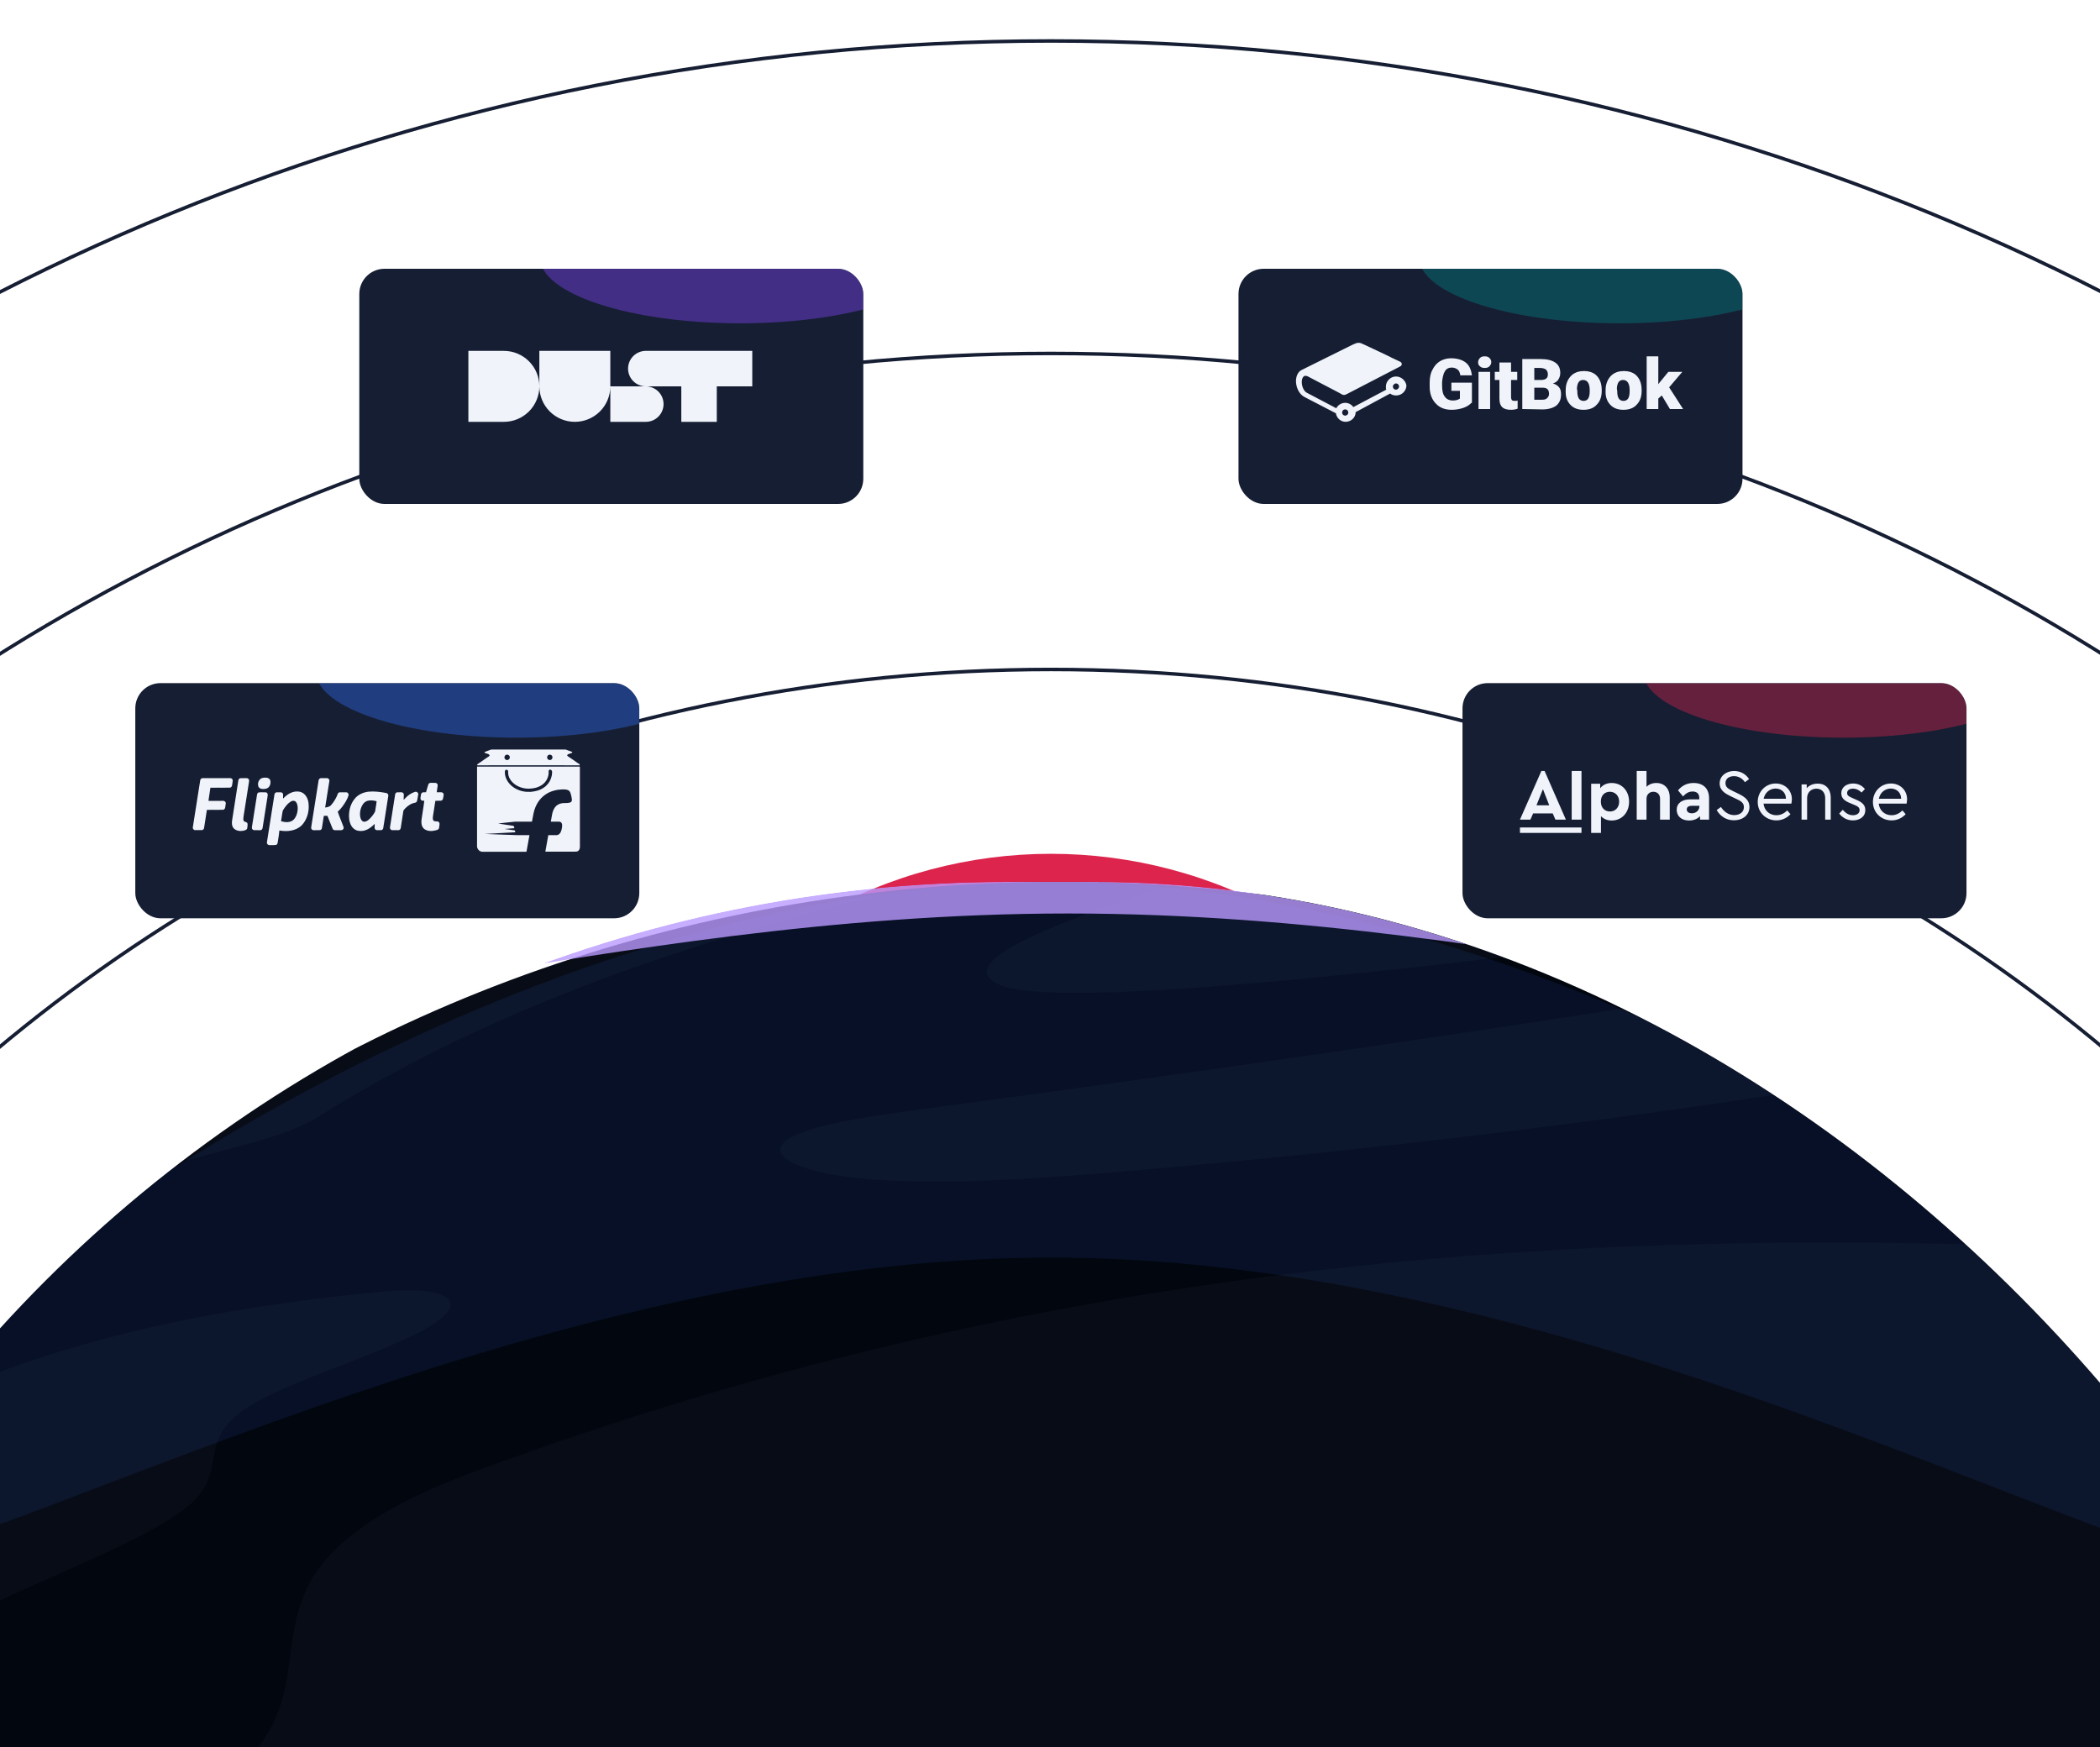 <svg width="375" height="312" viewBox="0 0 375 312" fill="none" xmlns="http://www.w3.org/2000/svg">
<g clip-path="url(#clip0_1817_20968)">
<path d="M533.491 398.608C533.491 583.883 378.666 734.093 187.659 734.093C-3.348 734.093 -158.173 583.883 -158.173 398.608C-158.173 213.334 -3.348 63.123 187.659 63.123C378.666 63.123 533.491 213.334 533.491 398.608Z" stroke="#161E33" stroke-width="0.627"/>
<path d="M591.183 398.922C591.183 615.192 410.529 790.53 187.66 790.53C-35.208 790.53 -215.862 615.192 -215.862 398.922C-215.862 182.651 -35.208 7.314 187.66 7.314C410.529 7.314 591.183 182.651 591.183 398.922Z" stroke="#161E33" stroke-width="0.627"/>
<path d="M475.801 398.922C475.801 553.2 346.805 678.283 187.66 678.283C28.515 678.283 -100.481 553.2 -100.481 398.922C-100.481 244.643 28.515 119.56 187.66 119.56C346.805 119.56 475.801 244.643 475.801 398.922Z" stroke="#161E33" stroke-width="0.627"/>
<g filter="url(#filter0_f_1817_20968)">
<path d="M-113.674 352.312C-9.115 437.594 67.58 321.399 92.933 352.312C152.591 425.052 316.737 356.388 375.839 356.388C413.236 356.387 486.929 406.238 537.468 392.973C608.698 374.277 612.293 317.118 643.987 356.388C671.863 390.927 749.778 472.917 600.778 472.917H-181.326C-332.093 472.917 -338.335 287.021 -279.278 328.438C-255.692 344.978 -254.412 363.769 -234.096 383.327C-213.129 403.512 -137.305 333.037 -113.674 352.312Z" fill="url(#paint0_linear_1817_20968)"/>
</g>
<g filter="url(#filter1_f_1817_20968)">
<circle cx="187.661" cy="236.091" r="83.61" fill="#DC244C"/>
</g>
<g filter="url(#filter2_f_1817_20968)">
<circle cx="187.661" cy="470.2" r="83.61" fill="#008A53"/>
</g>
<g filter="url(#filter3_f_1817_20968)">
<circle cx="304.714" cy="355.932" r="83.61" fill="#2F6FF0"/>
</g>
<g filter="url(#filter4_f_1817_20968)">
<circle cx="70.606" cy="355.932" r="83.61" fill="#DC244C"/>
</g>
<g filter="url(#filter5_f_1817_20968)">
<circle cx="104.049" cy="269.536" r="83.61" fill="#DC244C"/>
</g>
<g filter="url(#filter6_f_1817_20968)">
<circle cx="271.27" cy="269.536" r="83.61" fill="#8547FF"/>
</g>
<g filter="url(#filter7_f_1817_20968)">
<circle cx="271.27" cy="436.755" r="83.61" fill="#038585"/>
</g>
<g filter="url(#filter8_f_1817_20968)">
<circle cx="104.049" cy="436.755" r="83.61" fill="#FF8D39"/>
</g>
<g clip-path="url(#clip1_1817_20968)">
<path d="M-62.899 414.228C-76.449 87.13 422.855 64.595 438.486 392.79C440.111 717.04 -38.451 731.085 -62.899 414.228Z" fill="#020713"/>
<path d="M-62.899 414.228C-76.449 87.13 422.855 64.595 438.486 392.79C440.111 717.04 -38.451 731.085 -62.899 414.228Z" fill="black" fill-opacity="0.2"/>
<path opacity="0.03" d="M-44.366 303.682C-42.647 299.436 -40.542 294.803 -38.297 290.241C-37.771 289.118 -37.209 288.03 -36.648 286.942C-36.438 286.521 -36.192 286.099 -35.982 285.678C-35.35 284.45 -34.719 283.221 -34.087 282.028C-30.755 275.746 -27.246 269.85 -23.668 264.27C-22.511 262.445 -21.353 260.655 -20.125 258.865C-19.985 258.654 -19.809 258.409 -19.669 258.198C-18.792 256.935 -17.95 255.706 -17.073 254.478C-16.266 253.32 -15.459 252.267 -14.617 251.144C3.309 242.791 25.586 235.28 62.877 231.209C66.49 230.823 70.244 230.402 73.401 230.437C79.891 230.507 81.47 232.402 79.926 234.333C75.576 239.737 54.036 245.353 44.81 250.968C34.952 256.97 40.565 262.023 34.812 267.849C30.672 272.061 20.92 276.448 11.308 280.73C-8.373 289.469 -27.141 298.278 -45.734 307.087C-45.278 305.929 -44.822 304.77 -44.296 303.612L-44.366 303.682ZM436.385 433.643C436.385 433.643 436.385 433.433 436.42 433.292C436.631 431.713 436.841 430.028 437.017 428.273C437.122 427.221 437.227 426.133 437.333 425.08C437.333 424.729 437.403 424.378 437.438 424.027C437.718 420.938 437.999 417.78 438.174 414.516C438.42 410.866 438.49 406.83 438.49 402.653C438.49 400.934 438.49 399.179 438.49 397.424V394.862C438.49 394.09 438.42 393.248 438.385 392.44C438.21 387.351 437.929 382.368 437.543 377.84C437.543 377.489 437.508 377.103 437.473 376.752C437.297 374.647 437.052 372.365 436.771 370.049C392.955 378.683 348.262 387.316 309.532 397.143C246.491 413.147 198.009 432.906 132.758 448.173C79.33 460.667 19.096 469.09 -38.367 479.198C-42.472 479.935 -46.541 480.707 -50.645 481.444C-45.734 496.255 -38.437 512.96 -27.632 530.508C-26.86 531.807 -26.124 533.035 -25.387 534.158C-24.475 535.667 -23.458 537.247 -22.405 538.826C-20.756 541.353 -19.037 543.88 -17.283 546.372C8.712 537.808 34.847 529.28 62.105 521.103C83.575 514.645 106.763 508.117 133.144 503.8C159.315 499.518 185.836 497.799 212.322 494.78C296.131 485.164 372.012 463.229 431.965 441.821C433.123 441.399 434.28 440.978 435.403 440.557C435.719 438.381 436.034 436.24 436.315 434.064C436.315 433.924 436.315 433.784 436.35 433.643H436.385ZM223.583 650.116C194.712 649.835 172.33 646.641 162.648 640.219C159.069 637.867 156.824 635.059 148.545 634.007C138.301 632.673 121.182 634.603 104.939 638.007C106.413 638.534 107.886 638.99 109.815 639.622C109.956 639.657 110.131 639.727 110.271 639.762C110.833 639.938 111.394 640.113 112.061 640.324C112.376 640.429 112.727 640.534 113.043 640.64C113.113 640.64 113.148 640.64 113.218 640.675C116.656 641.763 120.866 643.026 124.164 643.798H124.269C124.269 643.798 124.444 643.868 124.549 643.904L127.847 644.746L128.724 644.921C130.689 645.378 132.548 645.799 134.337 646.185C134.653 646.255 134.969 646.325 135.284 646.395C135.6 646.466 135.916 646.536 136.267 646.606C136.512 646.641 136.793 646.711 137.038 646.746C141.564 647.729 144.23 648.22 148.44 648.817C148.685 648.852 151.913 649.379 156.894 650.01C156.964 650.01 157 650.01 157.07 650.01C158.227 650.151 159.49 650.291 160.823 650.431C160.823 650.431 160.893 650.431 160.929 650.431C161.981 650.537 163.104 650.642 164.226 650.747C165.068 650.818 165.875 650.888 166.682 650.958C168.857 651.133 170.962 651.309 172.996 651.414C173.382 651.414 173.803 651.449 174.189 651.484C174.224 651.484 174.294 651.484 174.33 651.484C190.256 652.853 206.78 652.432 223.478 650.045L223.583 650.116ZM384.15 556.971C385.062 555.848 386.009 554.689 386.991 553.426C387.272 553.04 387.552 552.654 387.868 552.268C388.535 551.39 389.166 550.548 389.798 549.671C393.446 544.757 396.884 539.739 400.147 534.65C374.678 546.231 331.423 558.024 288.168 566.166C215.409 579.888 137.214 588.136 65.438 602.525C58.176 603.964 50.844 605.544 44.424 607.298C51.897 612.458 60.632 617.897 70.805 623.197C70.91 623.267 71.016 623.302 71.121 623.372C72.98 624.355 74.91 625.303 76.839 626.25C89.924 625.654 103.922 624.46 117.603 623.127C188.081 616.318 260.208 606.14 328.932 593.26C337.562 591.646 346.122 589.996 354.646 588.276C365.1 578.976 375.064 568.587 384.185 556.971H384.15ZM23.34 571.536C17.552 572.518 11.764 573.466 5.975 574.413C8.501 577.081 10.781 579.362 12.43 580.871C13.132 581.503 13.799 582.135 14.465 582.766C16.395 584.591 18.324 586.381 20.288 588.171C152.649 565.499 282.52 539.949 411.688 514.434C414.705 508.503 417.512 502.431 420.038 496.29C381.799 503.098 343.315 509.802 305.568 516.891C210.814 534.65 119.498 555.076 23.34 571.571V571.536ZM421.16 307.824C411.443 283.186 397.691 260.198 380.185 239.527C374.257 232.402 369.345 227.278 365.311 223.277L365.101 223.067C365.101 223.067 364.96 222.926 364.89 222.856C364.82 222.786 364.715 222.716 364.644 222.611C277.643 219.557 185.941 225.383 85.083 262.69C38.004 280.098 60.491 296.242 44.67 313.755C28.392 331.794 -41.419 348.676 -61.31 365.627C-62.012 370.576 -62.573 375.419 -62.959 380.087C-57.802 384.123 -50.224 388.088 -63.696 393.458C-63.836 398.863 -63.836 404.092 -63.661 409.041C-63.59 410.971 -63.52 412.972 -63.415 414.972C-63.415 415.218 -63.415 415.463 -63.38 415.674C-62.713 427.326 -61.1 439.96 -58.188 453.367C-8.969 443.996 38.601 433.047 82.207 421.956C216.602 387.808 336.299 348.395 421.16 307.859V307.824ZM143.178 202.255C134.092 205.694 142.195 209.66 155.737 210.643C169.278 211.626 185.801 210.502 201.132 209.169C245.474 205.378 288.904 200.079 329.669 193.516C325.354 190.568 320.618 187.515 315.426 184.426C314.794 184.04 314.163 183.689 313.496 183.338C311.847 182.391 310.199 181.408 308.445 180.46C306.866 179.583 305.287 178.776 303.674 177.933C258.419 185.093 211.901 191.761 165.279 198.008C157.035 199.096 148.264 200.325 143.178 202.255ZM36.531 206.361C44.459 204.22 51.897 202.571 56.913 199.412C104.448 169.475 161.7 158.525 201.237 149.716C198.395 149.576 195.624 149.47 192.958 149.435C167.98 148.768 143.528 151.822 119.743 158.63C114.972 159.929 110.447 161.368 106.062 162.912C106.027 162.912 105.957 162.947 105.921 162.947C100.344 164.878 95.011 166.948 89.889 169.159C88.206 169.861 86.557 170.563 84.803 171.335C83.575 171.862 82.242 172.493 80.909 173.125C80.838 173.125 80.768 173.195 80.698 173.23C80.698 173.23 80.663 173.23 80.628 173.266C78.418 174.318 76.103 175.441 73.822 176.6C73.787 176.6 73.717 176.635 73.682 176.67C68.946 179.021 62.772 182.496 58.246 185.198C56.562 186.216 54.703 187.409 52.809 188.638C49.301 190.778 45.898 192.99 43.056 195.06C42.39 195.552 41.653 196.043 40.951 196.569C41.021 196.499 41.127 196.429 41.197 196.359C40.986 196.499 40.811 196.64 40.636 196.78C35.9 200.184 30.567 204.255 24.533 209.379C28.638 208.432 32.637 207.414 36.496 206.396L36.531 206.361ZM178.574 175.933C186.573 179.232 224.846 176.494 284.519 168.914C281.257 167.475 278.52 166.422 274.732 165.053C274.381 164.913 273.96 164.772 273.539 164.597C269.926 163.228 267.715 162.526 262.804 160.947C262.804 160.947 262.804 160.947 262.769 160.947C262.488 160.842 262.138 160.736 261.857 160.666C261.787 160.666 261.752 160.631 261.681 160.596C258.664 159.648 255.121 158.595 252.069 157.823C247.439 156.595 243.159 155.612 238.879 154.7C238.809 154.7 238.773 154.7 238.703 154.7C238.703 154.7 238.668 154.7 238.633 154.7L236.844 154.349C233.862 153.752 230.95 153.226 228.074 152.734C189.695 163.298 168.717 171.897 178.68 175.968L178.574 175.933Z" fill="#D9E2FE"/>
<g opacity="0.1" filter="url(#filter9_f_1817_20968)">
<path d="M409.644 275.388C409.644 300.754 298.484 224.595 187.66 224.595C76.836 224.595 -37.147 300.754 -37.147 275.388C-37.147 250.023 76.836 157.498 187.66 157.498C298.484 157.498 409.644 250.023 409.644 275.388Z" fill="#2F6FF0"/>
</g>
<g opacity="0.8" filter="url(#filter10_f_1817_20968)">
<path d="M345.056 170.666C345.056 190.926 275.991 163.142 190.796 163.142C105.6 163.142 36.535 190.926 36.535 170.666C36.535 150.407 105.6 97.926 190.796 97.926C275.991 97.926 345.056 150.407 345.056 170.666Z" fill="#B99AFF"/>
</g>
</g>
<g clip-path="url(#clip2_1817_20968)">
<rect x="24.16" y="122" width="90" height="42" rx="4.5" fill="#161E33"/>
<path fill-rule="evenodd" clip-rule="evenodd" d="M103.523 136.605L103.522 136.607C103.535 136.648 103.524 136.671 103.491 136.679C102.818 136.682 102.144 136.679 101.47 136.677L101.47 136.677C101.009 136.675 100.548 136.673 100.087 136.673C99.858 136.673 99.628 136.674 99.399 136.674L99.399 136.674C98.941 136.675 98.483 136.675 98.026 136.673C96.571 136.675 95.117 136.675 93.663 136.674H93.663L93.662 136.674C92.936 136.674 92.209 136.673 91.483 136.673C91.471 136.673 91.459 136.674 91.447 136.674C91.403 136.675 91.361 136.675 91.319 136.666L91.3 136.673C90.498 136.675 89.697 136.675 88.896 136.674L88.895 136.674C88.495 136.674 88.094 136.673 87.693 136.673C87.21 136.681 86.729 136.681 86.247 136.68H86.247H86.247C85.921 136.68 85.595 136.679 85.268 136.681C85.255 136.677 85.245 136.675 85.237 136.674C85.227 136.671 85.22 136.67 85.216 136.666C85.209 136.66 85.209 136.646 85.209 136.609V136.609C85.209 136.533 85.265 136.469 85.326 136.432C85.52 136.307 85.71 136.176 85.901 136.044C86.047 135.944 86.192 135.841 86.341 135.735L86.342 135.735C86.408 135.688 86.476 135.64 86.545 135.591C86.697 135.484 86.853 135.38 87.009 135.277L87.009 135.277L87.009 135.277C87.092 135.221 87.176 135.166 87.259 135.11C87.323 135.068 87.387 135.025 87.441 134.971C87.431 134.951 87.422 134.931 87.412 134.911C87.37 134.816 87.326 134.718 87.224 134.678C87.115 134.634 87.002 134.599 86.89 134.563C86.862 134.554 86.831 134.547 86.798 134.539C86.674 134.509 86.534 134.476 86.52 134.357L86.524 134.352C86.546 134.319 86.569 134.284 86.611 134.277C86.775 134.214 86.941 134.152 87.106 134.089L87.107 134.089C87.272 134.027 87.438 133.965 87.603 133.901C87.624 133.896 87.645 133.889 87.666 133.882L87.666 133.882C87.701 133.871 87.735 133.859 87.77 133.857H100.94C101.044 133.873 101.149 133.899 101.244 133.946C101.364 133.99 101.484 134.035 101.603 134.08L101.604 134.08C101.791 134.151 101.978 134.222 102.167 134.29C102.247 134.347 102.152 134.457 102.059 134.489C101.993 134.512 101.926 134.534 101.86 134.556L101.859 134.556C101.742 134.594 101.625 134.632 101.51 134.678C101.291 134.764 101.291 134.869 101.291 134.967C101.349 135.025 101.415 135.068 101.482 135.112C101.719 135.266 101.955 135.427 102.191 135.591C102.372 135.715 102.539 135.835 102.702 135.951L102.702 135.951C102.862 136.065 103.018 136.176 103.179 136.288C103.215 136.313 103.256 136.333 103.296 136.354C103.407 136.41 103.515 136.465 103.523 136.605ZM90.452 135.73C90.732 135.798 91.039 135.559 91.036 135.267H91.037C91.061 134.97 90.744 134.716 90.46 134.783C90.313 134.817 90.174 134.915 90.123 135.06C90.05 135.21 90.071 135.394 90.161 135.531C90.23 135.631 90.338 135.691 90.452 135.73ZM97.821 135.578C97.97 135.735 98.218 135.787 98.414 135.679C98.635 135.562 98.723 135.262 98.61 135.04C98.553 134.91 98.425 134.825 98.293 134.786C98.117 134.74 97.929 134.814 97.811 134.947C97.659 135.12 97.669 135.405 97.821 135.578ZM46.927 138.92C47.301 138.863 47.73 138.828 48.047 139.062C48.245 139.21 48.315 139.479 48.301 139.72C48.315 140.115 48.132 140.54 47.78 140.745C47.469 140.915 47.096 140.929 46.752 140.894C46.519 140.866 46.287 140.738 46.167 140.526C45.899 139.911 46.23 139.04 46.928 138.92H46.927ZM35.754 139.366C35.775 139.154 35.965 138.963 36.183 138.97C36.727 138.97 37.269 138.971 37.81 138.972L37.811 138.972H37.811H37.811H37.811H37.811H37.811H37.811H37.811H37.811H37.811C38.892 138.973 39.972 138.975 41.051 138.97C41.227 138.956 41.417 139.034 41.502 139.19C41.587 139.341 41.558 139.503 41.529 139.663L41.529 139.663C41.517 139.728 41.506 139.792 41.502 139.855C41.494 139.903 41.487 139.953 41.481 140.005C41.448 140.272 41.411 140.567 41.122 140.662C40.426 140.682 39.73 140.679 39.033 140.675H39.033H39.033H39.033H39.033H39.033H39.033H39.033H39.033H39.033H39.033H39.033H39.033H39.033H39.033H39.033H39.033H39.033H39.033C38.546 140.672 38.058 140.67 37.571 140.676C37.519 141.018 37.469 141.359 37.419 141.698L37.419 141.699L37.419 141.699L37.419 141.699L37.419 141.699L37.419 141.7C37.36 142.104 37.3 142.508 37.239 142.911C37.239 142.925 37.241 142.948 37.243 142.971C37.244 142.994 37.246 143.017 37.246 143.031C37.679 143.028 38.113 143.028 38.546 143.028H38.546H38.546C38.979 143.028 39.412 143.028 39.846 143.024C40.086 143.01 40.339 143.216 40.318 143.47C40.304 143.632 40.278 143.791 40.251 143.951C40.235 144.05 40.218 144.148 40.205 144.248C40.176 144.425 40.035 144.587 39.852 144.623C39.438 144.632 39.022 144.629 38.606 144.627C38.05 144.623 37.494 144.62 36.943 144.644C36.855 145.245 36.759 145.846 36.663 146.448L36.663 146.448L36.663 146.448C36.588 146.915 36.513 147.382 36.443 147.849C36.422 148.061 36.252 148.245 36.041 148.252C35.64 148.259 35.238 148.259 34.837 148.252C34.576 148.259 34.365 147.969 34.436 147.721C34.832 145.154 35.239 142.594 35.648 140.028L35.648 140.028L35.648 140.028L35.753 139.366H35.754ZM43.615 138.969C43.38 138.967 43.144 138.965 42.911 138.983H42.91C42.727 139.012 42.586 139.174 42.565 139.351C42.185 141.764 41.811 144.169 41.438 146.574C41.375 147.027 41.396 147.536 41.706 147.897C42.135 148.392 42.861 148.477 43.459 148.364C43.483 148.358 43.507 148.351 43.532 148.344C43.8 148.271 44.138 148.179 44.157 147.855C44.163 147.781 44.173 147.706 44.183 147.632C44.21 147.435 44.236 147.238 44.185 147.048C44.128 146.884 43.98 146.837 43.833 146.79C43.689 146.745 43.547 146.7 43.495 146.546C43.418 146.284 43.46 146.012 43.501 145.752C43.508 145.702 43.516 145.653 43.523 145.605C43.671 144.657 43.821 143.709 43.971 142.761L43.971 142.761C44.12 141.813 44.27 140.865 44.418 139.917C44.426 139.85 44.437 139.783 44.449 139.716C44.468 139.599 44.489 139.482 44.489 139.365C44.467 139.132 44.242 138.955 44.017 138.969C43.884 138.972 43.75 138.97 43.615 138.969ZM56.896 139.366C56.917 139.153 57.108 138.97 57.318 138.97H58.389C58.656 138.963 58.875 139.253 58.811 139.507C58.688 140.293 58.563 141.078 58.438 141.863C58.313 142.649 58.188 143.434 58.064 144.219C58.438 144.163 58.861 144.092 59.121 143.788C59.557 143.293 59.917 142.72 60.184 142.119C60.201 142.077 60.216 142.031 60.232 141.984C60.302 141.772 60.38 141.538 60.628 141.503C61.029 141.489 61.438 141.496 61.84 141.503C62.115 141.496 62.319 141.807 62.227 142.062C62.121 142.438 61.945 142.784 61.762 143.116C61.354 143.781 60.902 144.439 60.311 144.962C60.477 145.465 60.673 145.958 60.868 146.451L60.868 146.451C60.978 146.728 61.087 147.005 61.191 147.283C61.21 147.337 61.233 147.394 61.258 147.452C61.346 147.663 61.44 147.888 61.29 148.082C61.135 148.293 60.884 148.279 60.644 148.267C60.545 148.261 60.448 148.256 60.36 148.266C60.274 148.257 60.177 148.262 60.078 148.267C59.814 148.281 59.537 148.295 59.408 148.033C59.251 147.667 59.107 147.297 58.962 146.926L58.962 146.926C58.802 146.515 58.642 146.104 58.464 145.698C58.267 145.705 58.063 145.712 57.865 145.691L57.809 145.805C57.703 146.512 57.59 147.22 57.477 147.927C57.435 148.097 57.301 148.245 57.118 148.259C56.839 148.27 56.555 148.269 56.27 148.267H56.27L56.269 148.267C56.174 148.267 56.079 148.266 55.984 148.266C55.822 148.266 55.675 148.16 55.604 148.019C55.545 147.899 55.566 147.765 55.586 147.632L55.586 147.632L55.586 147.632C55.59 147.607 55.594 147.583 55.597 147.559C56.034 144.828 56.464 142.097 56.894 139.366L56.896 139.366ZM76.91 139.81C76.713 139.803 76.523 139.938 76.473 140.136V140.135C76.378 140.439 76.288 140.747 76.198 141.055L76.198 141.056C76.156 141.199 76.115 141.343 76.072 141.486C75.987 141.497 75.901 141.495 75.814 141.494C75.678 141.491 75.542 141.488 75.417 141.536C75.207 141.641 75.175 141.868 75.147 142.076C75.141 142.119 75.135 142.161 75.128 142.201C75.123 142.238 75.116 142.277 75.11 142.316C75.078 142.507 75.044 142.712 75.184 142.859C75.319 143.02 75.53 143.011 75.716 143.003L75.716 143.003C75.734 143.002 75.751 143.001 75.769 143C75.698 143.644 75.594 144.283 75.491 144.921L75.491 144.922L75.491 144.922L75.491 144.922L75.491 144.922L75.491 144.922C75.409 145.427 75.327 145.933 75.262 146.439C75.205 147.033 75.29 147.734 75.818 148.094C76.389 148.47 77.129 148.47 77.77 148.3C77.794 148.293 77.819 148.287 77.844 148.28C78.063 148.224 78.314 148.16 78.39 147.925C78.426 147.775 78.442 147.623 78.458 147.47C78.467 147.384 78.476 147.297 78.488 147.21C78.524 146.999 78.39 146.765 78.179 146.701C78.109 146.694 78.034 146.694 77.959 146.694C77.747 146.695 77.53 146.696 77.39 146.524C77.263 146.333 77.277 146.086 77.298 145.866C77.351 145.525 77.405 145.185 77.459 144.844L77.459 144.843C77.555 144.236 77.651 143.629 77.742 143.022C77.925 143.002 78.109 143.004 78.294 143.006C78.442 143.008 78.591 143.01 78.742 143C78.917 142.973 79.072 142.824 79.108 142.64C79.125 142.53 79.146 142.423 79.167 142.315L79.167 142.315C79.189 142.207 79.21 142.099 79.227 141.989C79.27 141.749 79.066 141.494 78.819 141.494C78.635 141.489 78.449 141.491 78.264 141.492C78.171 141.493 78.079 141.494 77.987 141.494C78.003 141.27 78.041 141.046 78.078 140.822L78.078 140.822C78.108 140.642 78.138 140.463 78.157 140.284C78.185 140.058 78.002 139.825 77.77 139.818C77.604 139.809 77.439 139.811 77.275 139.812C77.153 139.813 77.031 139.814 76.91 139.81ZM72.493 142.429C72.936 141.984 73.472 141.615 74.085 141.432C74.353 141.311 74.698 141.538 74.691 141.835C74.661 142.071 74.615 142.305 74.57 142.538L74.57 142.539L74.57 142.539L74.57 142.539L74.57 142.539L74.57 142.539C74.54 142.689 74.511 142.838 74.487 142.988C74.458 143.179 74.296 143.342 74.106 143.363C73.415 143.483 72.816 143.9 72.338 144.395C72.31 144.429 72.28 144.463 72.249 144.497C72.145 144.612 72.037 144.732 72.021 144.89C71.886 145.794 71.744 146.699 71.603 147.603L71.563 147.861C71.542 148.074 71.359 148.278 71.141 148.264H70.07C69.823 148.278 69.605 148.031 69.634 147.783L69.797 146.751C70.052 145.137 70.307 143.527 70.556 141.911C70.57 141.713 70.711 141.522 70.915 141.501C71.11 141.491 71.305 141.492 71.503 141.493C71.57 141.494 71.637 141.494 71.704 141.494C71.916 141.494 72.112 141.685 72.112 141.904C72.112 142.077 72.103 142.252 72.094 142.428L72.094 142.428C72.087 142.562 72.08 142.697 72.077 142.831C72.183 142.765 72.263 142.674 72.343 142.585C72.391 142.53 72.44 142.476 72.493 142.428V142.429ZM46.883 141.495C46.641 141.488 46.397 141.481 46.159 141.53V141.531C45.948 141.616 45.891 141.856 45.877 142.061C45.725 143.006 45.578 143.948 45.43 144.891C45.282 145.834 45.134 146.777 44.982 147.721C44.919 147.955 45.095 148.23 45.335 148.259C45.625 148.269 45.912 148.268 46.198 148.267C46.293 148.266 46.388 148.266 46.483 148.266C46.701 148.273 46.87 148.068 46.891 147.863C47.173 146.044 47.462 144.226 47.751 142.408C47.757 142.352 47.766 142.296 47.776 142.24C47.798 142.105 47.82 141.968 47.8 141.828C47.765 141.608 47.533 141.466 47.315 141.495C47.172 141.503 47.028 141.499 46.883 141.495ZM68.956 141.622C67.907 141.424 66.835 141.282 65.772 141.389C64.82 141.509 63.863 141.94 63.278 142.726C62.468 143.758 62.193 145.145 62.376 146.433C62.475 147.048 62.742 147.671 63.243 148.053C63.708 148.413 64.335 148.463 64.898 148.371C65.687 148.215 66.357 147.705 66.906 147.14C66.921 147.271 66.912 147.403 66.902 147.533V147.533V147.533V147.533V147.533V147.533V147.533C66.894 147.641 66.885 147.748 66.892 147.854C66.906 148.073 67.103 148.278 67.321 148.264H68.04C68.252 148.264 68.427 148.066 68.441 147.861L68.488 147.564L68.489 147.562L68.489 147.561L68.489 147.56C68.776 145.744 69.063 143.934 69.343 142.124C69.386 141.883 69.195 141.65 68.956 141.622V141.622ZM66.977 144.955C66.694 145.485 66.3 145.967 65.857 146.377C65.603 146.589 65.279 146.808 64.934 146.737C64.596 146.667 64.434 146.313 64.356 146.009C64.18 145.216 64.342 144.353 64.786 143.667C64.984 143.348 65.3 143.108 65.667 143.009C66.181 142.882 66.723 142.945 67.224 143.087L67.252 143.115C67.211 143.519 67.145 143.92 67.079 144.322V144.322V144.322V144.322L67.079 144.323C67.044 144.533 67.009 144.743 66.978 144.955H66.977ZM54.437 141.912C54.93 142.442 55.12 143.185 55.127 143.893V143.892C55.17 145.138 54.776 146.419 53.93 147.345C52.894 148.4 51.281 148.584 49.893 148.315C49.822 148.944 49.745 149.567 49.632 150.189C49.624 150.233 49.617 150.279 49.61 150.326C49.576 150.564 49.539 150.826 49.28 150.897C49.015 150.936 48.743 150.931 48.472 150.927H48.472C48.346 150.925 48.221 150.923 48.097 150.925C47.829 150.932 47.604 150.664 47.667 150.402C47.889 148.987 48.113 147.571 48.337 146.156C48.56 144.742 48.784 143.327 49.006 141.912C49.02 141.693 49.202 141.495 49.428 141.495H50.147C50.358 141.495 50.562 141.685 50.555 141.905C50.559 142.043 50.554 142.179 50.549 142.313C50.545 142.413 50.541 142.513 50.541 142.612C50.627 142.564 50.693 142.491 50.76 142.417C50.809 142.364 50.858 142.311 50.914 142.266C51.513 141.729 52.281 141.325 53.098 141.353C53.591 141.346 54.099 141.537 54.437 141.912ZM52.429 146.39C52.88 145.916 53.112 145.258 53.155 144.608L53.156 144.608C53.184 144.135 53.156 143.61 52.845 143.222C52.662 142.988 52.317 142.959 52.063 143.08C51.38 143.44 50.9 144.098 50.506 144.749C50.421 145.115 50.367 145.486 50.312 145.858L50.312 145.858C50.276 146.104 50.24 146.35 50.195 146.596C50.203 146.617 50.224 146.659 50.238 146.681C50.956 146.871 51.844 146.949 52.429 146.39ZM103.523 136.911C103.534 136.936 103.541 136.962 103.549 136.988L103.549 136.987C103.551 139.174 103.551 141.362 103.55 143.55C103.55 146.123 103.55 148.697 103.554 151.27C103.566 151.642 103.339 151.928 103.197 152.008C103.055 152.088 102.701 152.106 102.539 152.101C101.531 152.099 100.522 152.1 99.514 152.1C99.01 152.1 98.507 152.101 98.004 152.101C97.918 152.099 97.832 152.099 97.746 152.1C97.628 152.101 97.511 152.102 97.393 152.096C97.393 152.072 97.396 152.028 97.399 152.008C97.452 151.712 97.504 151.416 97.557 151.121C97.617 150.786 97.676 150.451 97.736 150.117C97.761 149.989 97.783 149.861 97.805 149.733C97.838 149.537 97.872 149.341 97.914 149.149C98.203 149.152 98.492 149.151 98.78 149.15C98.924 149.15 99.069 149.149 99.213 149.149C99.232 149.149 99.252 149.149 99.271 149.15C99.384 149.151 99.497 149.152 99.602 149.111C99.72 149.073 99.823 149.004 99.909 148.918C99.997 148.83 100.07 148.723 100.123 148.612C100.249 148.353 100.316 148.073 100.357 147.792C100.391 147.541 100.414 147.272 100.311 147.034C100.231 146.847 100.03 146.739 99.834 146.739C99.553 146.736 99.272 146.736 98.991 146.737C98.78 146.737 98.57 146.737 98.36 146.736C98.396 146.519 98.436 146.302 98.475 146.086C98.514 145.877 98.552 145.669 98.587 145.46C98.677 144.984 98.839 144.509 99.145 144.125C99.259 143.981 99.397 143.859 99.549 143.757C99.746 143.626 99.967 143.53 100.197 143.481C100.442 143.421 100.692 143.42 100.942 143.419C101.201 143.418 101.459 143.417 101.712 143.352C101.791 143.329 101.871 143.298 101.94 143.253C101.99 143.219 102.034 143.176 102.065 143.121C102.128 143.013 102.122 142.885 102.116 142.762C102.115 142.735 102.114 142.708 102.114 142.681C102.057 142.322 101.99 141.964 101.871 141.62C101.817 141.475 101.744 141.331 101.624 141.232C101.477 141.106 101.287 141.054 101.101 141.01C100.817 140.973 100.529 140.965 100.243 140.991C99.362 141.033 98.475 141.25 97.71 141.701C96.891 142.181 96.218 142.906 95.793 143.76C95.522 144.291 95.347 144.865 95.236 145.448C95.205 145.612 95.174 145.777 95.144 145.942C95.096 146.196 95.048 146.451 94.999 146.705C94.995 146.739 94.964 146.738 94.936 146.738C94.926 146.738 94.917 146.738 94.909 146.739L94.907 146.739C93.937 146.737 92.968 146.735 91.998 146.739C91.531 146.785 91.062 146.836 90.595 146.888C90.296 146.921 89.997 146.954 89.699 146.985L89.679 146.993C89.666 146.994 89.653 146.995 89.64 146.997C89.593 147.002 89.546 147.006 89.499 147.011C89.35 147.026 89.201 147.041 89.053 147.062C89.021 147.066 88.99 147.07 88.958 147.075C89.534 147.171 90.112 147.256 90.69 147.341C91.037 147.393 91.384 147.444 91.731 147.497C91.769 147.578 91.793 147.667 91.817 147.757C91.83 147.806 91.844 147.856 91.859 147.903C91.805 147.905 91.751 147.911 91.697 147.917C91.666 147.92 91.635 147.924 91.604 147.926C91.592 147.928 91.58 147.929 91.568 147.929C91.557 147.93 91.545 147.931 91.534 147.932C91.522 147.933 91.51 147.934 91.499 147.935C91.256 147.953 91.015 147.973 90.773 147.993C90.606 148.006 90.439 148.02 90.272 148.033C90.26 148.035 90.247 148.034 90.234 148.034C90.203 148.034 90.171 148.034 90.146 148.054C90.664 148.125 91.183 148.2 91.703 148.275L91.818 148.291C91.829 148.293 91.841 148.294 91.853 148.295C91.895 148.297 91.941 148.3 91.955 148.346C91.961 148.374 91.966 148.402 91.972 148.43C91.986 148.498 92 148.566 92.017 148.633C91.898 148.645 91.779 148.65 91.66 148.655C91.532 148.66 91.404 148.665 91.278 148.679C91.155 148.678 91.032 148.687 90.909 148.696C90.846 148.701 90.783 148.705 90.72 148.708H90.717C90.679 148.711 90.64 148.712 90.602 148.712C90.59 148.712 90.578 148.712 90.566 148.712C90.554 148.713 90.542 148.713 90.53 148.713C90.524 148.714 90.519 148.714 90.514 148.715C90.509 148.715 90.503 148.716 90.498 148.716C90.401 148.727 90.305 148.73 90.208 148.734C90.1 148.737 89.993 148.741 89.886 148.755C89.76 148.756 89.636 148.765 89.512 148.773C89.378 148.782 89.245 148.791 89.11 148.791C88.998 148.807 88.886 148.81 88.774 148.814C88.663 148.817 88.553 148.82 88.443 148.835C88.318 148.835 88.193 148.844 88.069 148.852C87.945 148.861 87.82 148.869 87.695 148.869C87.572 148.886 87.448 148.89 87.323 148.893C87.207 148.895 87.09 148.898 86.973 148.913C86.935 148.914 86.897 148.915 86.86 148.917C86.79 148.92 86.721 148.923 86.651 148.921C86.651 148.923 86.65 148.926 86.65 148.93C86.649 148.933 86.648 148.936 86.647 148.937C86.776 148.94 86.906 148.946 87.036 148.953C87.231 148.962 87.426 148.972 87.621 148.971C87.774 148.988 87.928 148.99 88.083 148.993C88.238 148.995 88.392 148.998 88.546 149.015C88.612 149.017 88.679 149.018 88.746 149.018C88.868 149.019 88.99 149.02 89.11 149.035C89.218 149.04 89.327 149.042 89.435 149.044C89.613 149.046 89.79 149.049 89.966 149.067C90.146 149.067 90.326 149.075 90.506 149.084C90.686 149.092 90.865 149.1 91.046 149.1C91.229 149.118 91.413 149.121 91.596 149.123C91.705 149.125 91.814 149.126 91.922 149.131C92.041 149.145 92.163 149.147 92.284 149.149C92.335 149.149 92.387 149.15 92.438 149.152C92.788 149.153 93.139 149.153 93.49 149.153C93.841 149.153 94.192 149.153 94.543 149.154C94.54 149.173 94.537 149.193 94.535 149.212C94.532 149.232 94.53 149.251 94.527 149.27C94.398 149.95 94.278 150.631 94.158 151.311C94.117 151.543 94.076 151.774 94.035 152.005C94.034 152.012 94.033 152.021 94.031 152.031C94.03 152.043 94.028 152.055 94.027 152.062C94.026 152.067 94.024 152.074 94.023 152.081C94.022 152.088 94.02 152.096 94.019 152.101C93.968 152.121 93.914 152.12 93.861 152.119C93.841 152.119 93.822 152.118 93.803 152.119H86.227C86.132 152.129 86.045 152.129 85.944 152.093L85.94 152.092C85.802 152.042 85.658 151.99 85.549 151.888C85.364 151.715 85.224 151.484 85.186 151.231C85.188 146.477 85.188 141.727 85.188 136.973C85.19 136.949 85.201 136.931 85.216 136.913C88.267 136.912 91.318 136.912 94.369 136.912C97.42 136.912 100.471 136.912 103.523 136.911ZM98.508 138.548C98.526 138.54 98.537 138.524 98.537 138.506L98.538 138.505C98.539 138.461 98.546 138.418 98.553 138.376C98.563 138.317 98.572 138.26 98.566 138.2C98.589 138.073 98.591 137.943 98.587 137.814C98.566 137.776 98.563 137.729 98.563 137.685L98.543 137.687C98.512 137.574 98.417 137.465 98.293 137.46C98.2 137.452 98.084 137.454 98.03 137.543C97.954 137.646 97.961 137.77 97.967 137.891C97.97 137.935 97.972 137.977 97.971 138.019C97.971 138.024 97.971 138.031 97.972 138.038C97.972 138.045 97.973 138.052 97.973 138.057C97.973 138.164 97.96 138.267 97.942 138.371C97.926 138.401 97.918 138.435 97.918 138.471C97.874 138.715 97.787 138.955 97.668 139.175C97.645 139.206 97.627 139.239 97.62 139.276C97.542 139.41 97.45 139.535 97.354 139.659C97.338 139.672 97.325 139.687 97.312 139.703C97.249 139.782 97.179 139.85 97.108 139.919L97.098 139.928C97.088 139.934 97.08 139.941 97.071 139.948C97.065 139.953 97.059 139.958 97.052 139.962C96.965 140.048 96.867 140.128 96.761 140.193C96.754 140.197 96.747 140.202 96.739 140.208C96.733 140.212 96.727 140.216 96.72 140.221C96.061 140.659 95.259 140.84 94.478 140.847C93.816 140.869 93.149 140.726 92.551 140.439C92.547 140.437 92.541 140.435 92.535 140.432C92.524 140.427 92.511 140.422 92.505 140.418C92.479 140.405 92.453 140.391 92.428 140.378C92.352 140.339 92.278 140.3 92.209 140.25C92.201 140.246 92.193 140.242 92.185 140.237C92.172 140.23 92.159 140.222 92.144 140.216C92.05 140.16 91.959 140.097 91.874 140.025C91.855 140.007 91.834 139.992 91.814 139.977C91.804 139.97 91.794 139.963 91.784 139.955C91.691 139.88 91.596 139.8 91.516 139.709C91.496 139.687 91.475 139.665 91.454 139.645L91.454 139.645C91.173 139.353 90.954 138.996 90.838 138.607C90.747 138.355 90.741 138.083 90.735 137.815C90.733 137.756 90.732 137.698 90.73 137.639C90.636 137.497 90.441 137.417 90.286 137.505C90.249 137.532 90.23 137.573 90.212 137.613C90.199 137.642 90.186 137.671 90.165 137.696C90.085 138.55 90.448 139.402 91.028 140.017C91.028 140.038 91.039 140.051 91.057 140.059C91.093 140.093 91.129 140.127 91.165 140.162C91.231 140.224 91.297 140.286 91.363 140.346C91.381 140.364 91.401 140.382 91.425 140.398C91.502 140.462 91.584 140.522 91.666 140.581C91.693 140.601 91.72 140.621 91.747 140.641C91.767 140.657 91.788 140.67 91.811 140.683C91.851 140.706 91.89 140.731 91.929 140.755C92.03 140.817 92.13 140.88 92.239 140.921C92.249 140.928 92.267 140.941 92.278 140.947C92.767 141.182 93.296 141.342 93.837 141.394C93.896 141.394 93.955 141.4 94.014 141.413C94.255 141.426 94.495 141.421 94.735 141.416L94.787 141.415C95.583 141.345 96.406 141.15 97.07 140.68L97.078 140.69C97.099 140.672 97.117 140.657 97.138 140.641C97.243 140.564 97.347 140.481 97.45 140.396C97.473 140.378 97.498 140.357 97.522 140.333C97.555 140.297 97.59 140.261 97.626 140.225C97.71 140.14 97.794 140.054 97.862 139.953L97.877 139.961C97.881 139.955 97.885 139.947 97.89 139.938C97.896 139.927 97.901 139.916 97.906 139.909C97.993 139.79 98.073 139.666 98.15 139.542C98.153 139.538 98.157 139.533 98.162 139.528C98.166 139.522 98.171 139.517 98.173 139.513L98.163 139.503C98.167 139.498 98.173 139.49 98.18 139.482C98.186 139.474 98.192 139.467 98.196 139.461C98.338 139.171 98.464 138.869 98.508 138.548Z" fill="#F0F3FA"/>
<g opacity="0.4" filter="url(#filter11_f_1817_20968)">
<ellipse cx="92.204" cy="119.956" rx="35.782" ry="11.783" fill="#2F6FF0"/>
</g>
</g>
<g clip-path="url(#clip3_1817_20968)">
<rect x="261.16" y="122" width="90" height="42" rx="4.5" fill="#161E33"/>
<path fill-rule="evenodd" clip-rule="evenodd" d="M307.311 144.119L306.551 144.672C307.196 145.801 308.325 146.516 309.638 146.492C311.227 146.492 312.402 145.547 312.402 144.119C312.402 142.967 311.664 142.346 310.421 141.747L309.476 141.286L309.437 141.267C308.695 140.908 308.117 140.628 308.117 139.858C308.117 139.006 308.854 138.614 309.638 138.614C310.421 138.614 311.135 139.006 311.596 139.697L312.333 139.144C311.803 138.291 310.836 137.692 309.661 137.692C308.279 137.692 307.081 138.567 307.081 139.904C307.081 141.17 308.118 141.747 309.016 142.184L309.983 142.645C310.836 143.037 311.411 143.359 311.411 144.142C311.411 145.017 310.698 145.571 309.684 145.571C308.601 145.571 307.818 144.902 307.311 144.119ZM318.922 142.646H314.937C315.167 141.562 315.996 140.849 317.056 140.826C318.046 140.826 318.898 141.471 318.922 142.646ZM314.913 143.521H319.889C319.912 143.406 319.958 143.106 319.982 142.759C319.982 141.101 318.715 139.926 317.102 139.926C315.282 139.926 313.877 141.377 313.877 143.22C313.877 145.087 315.328 146.515 317.217 146.515C318.23 146.515 319.106 146.077 319.728 145.409L319.152 144.741C318.622 145.248 318 145.594 317.217 145.594C315.996 145.594 315.051 144.764 314.913 143.521ZM326.915 146.377V142.415C326.915 140.964 326.063 139.927 324.565 139.95C323.759 139.95 323.091 140.249 322.63 140.756V140.088H321.709V146.377H322.7V142.53C322.7 141.539 323.391 140.848 324.359 140.848C325.326 140.848 325.925 141.539 325.925 142.53V146.377H326.915ZM329.057 144.626L328.435 145.294C328.942 145.962 329.772 146.516 330.879 146.515C332.053 146.515 333.09 145.892 333.09 144.672C333.09 143.774 332.56 143.29 331.431 142.806L330.856 142.553C330.164 142.254 329.842 142.069 329.842 141.632C329.842 141.125 330.28 140.849 330.879 140.849C331.454 140.849 332.008 141.103 332.422 141.54L333.021 140.918C332.537 140.319 331.822 139.928 330.924 139.928C329.772 139.928 328.805 140.549 328.805 141.678C328.805 142.576 329.404 143.037 330.371 143.429L330.97 143.682C331.615 143.936 332.075 144.142 332.075 144.696C332.075 145.271 331.545 145.594 330.877 145.594C330.094 145.594 329.564 145.179 329.057 144.626ZM339.492 142.646H335.507C335.738 141.562 336.567 140.849 337.627 140.826C338.617 140.826 339.469 141.471 339.492 142.646ZM335.485 143.521H340.461C340.483 143.406 340.529 143.106 340.553 142.759C340.553 141.101 339.286 139.926 337.674 139.926C335.854 139.926 334.449 141.377 334.449 143.22C334.449 145.087 335.9 146.515 337.789 146.515C338.802 146.515 339.677 146.077 340.299 145.409L339.724 144.741C339.194 145.248 338.572 145.594 337.789 145.594C336.567 145.594 335.623 144.764 335.485 143.521ZM271.422 146.377L275.246 137.692H275.821L279.622 146.377H277.756L277.272 145.271H273.771L273.287 146.377H271.422ZM276.651 143.82L275.523 140.941L274.371 143.82H276.651ZM287.478 141.401C288.4 141.401 289.136 142.092 289.136 143.175C289.136 144.258 288.376 144.949 287.478 144.926C286.671 144.926 285.865 144.372 285.865 143.152C285.865 141.931 286.671 141.401 287.478 141.401ZM285.888 145.755C286.349 146.262 287.017 146.538 287.8 146.538C289.62 146.538 290.91 145.11 290.91 143.175C290.91 141.24 289.62 139.835 287.8 139.835C286.925 139.835 286.188 140.181 285.75 140.779V139.973H284.138V148.749H285.888V145.755ZM303.465 143.912V143.981C303.465 144.742 302.843 145.248 302.128 145.248C301.576 145.248 301.207 144.994 301.207 144.557C301.207 144.142 301.53 143.912 302.105 143.912H303.465ZM305.192 146.377V142.576C305.192 140.756 304.086 139.835 302.428 139.836C301.3 139.836 300.401 140.251 299.641 141.149L300.539 142.231C301.068 141.678 301.552 141.356 302.243 141.356C303.049 141.356 303.441 141.793 303.441 142.484V142.761H301.829C300.354 142.761 299.41 143.451 299.41 144.626C299.41 145.709 300.216 146.538 301.621 146.538C302.451 146.538 303.119 146.239 303.58 145.755V146.377H305.192ZM282.41 146.377H280.659V137.692H282.41V146.377ZM294.02 140.526C294.434 140.088 295.056 139.835 295.771 139.835C297.245 139.835 298.166 140.872 298.166 142.415V146.378H296.439V142.646C296.439 141.886 295.954 141.402 295.241 141.402C294.527 141.402 294.02 141.909 294.02 142.646V146.378H292.27V137.693H294.02V140.526ZM271.422 147.782H282.41V148.75H271.422V147.782Z" fill="#F0F3FA"/>
<g opacity="0.4" filter="url(#filter12_f_1817_20968)">
<ellipse cx="329.204" cy="119.956" rx="35.782" ry="11.783" fill="#DC244C"/>
</g>
</g>
<g clip-path="url(#clip4_1817_20968)">
<rect x="64.16" y="48" width="90" height="42" rx="4.5" fill="#161E33"/>
<path fill-rule="evenodd" clip-rule="evenodd" d="M89.976 75.337C91.656 75.337 93.268 74.669 94.457 73.481C95.645 72.293 96.313 70.681 96.313 69C96.313 70.681 96.98 72.293 98.169 73.481C99.357 74.669 100.969 75.337 102.65 75.337C104.33 75.337 105.942 74.669 107.131 73.481C108.319 72.293 108.987 70.681 108.987 69V75.337H115.324C116.164 75.337 116.97 75.003 117.564 74.409C118.159 73.815 118.492 73.009 118.492 72.169C118.492 71.328 118.159 70.522 117.564 69.928C116.97 69.334 116.164 69 115.324 69H121.661V75.337H127.998V69H134.335V62.663H115.324C114.483 62.663 113.678 62.997 113.083 63.591C112.489 64.185 112.155 64.991 112.155 65.832C112.155 66.672 112.489 67.478 113.083 68.072C113.678 68.666 114.483 69 115.324 69H108.987V62.663H102.65H96.313V69C96.313 67.319 95.645 65.708 94.457 64.519C93.268 63.331 91.656 62.663 89.976 62.663H83.639V69V75.337H89.976Z" fill="#F0F3FA"/>
<g opacity="0.4" filter="url(#filter13_f_1817_20968)">
<ellipse cx="132.204" cy="45.956" rx="35.782" ry="11.783" fill="#8547FF"/>
</g>
</g>
<g clip-path="url(#clip5_1817_20968)">
<rect x="221.16" y="48" width="90" height="42" rx="4.5" fill="#161E33"/>
<path fill-rule="evenodd" clip-rule="evenodd" d="M240.768 73.671C240.768 73.394 240.561 73.118 240.215 73.118C239.869 73.118 239.661 73.394 239.661 73.671C239.661 73.948 239.869 74.225 240.215 74.225C240.492 74.225 240.768 74.017 240.768 73.671ZM248.726 69.035C248.726 69.312 248.934 69.589 249.28 69.589C249.556 69.589 249.833 69.312 249.833 69.035C249.833 68.758 249.626 68.481 249.28 68.481C249.003 68.481 248.726 68.758 248.726 69.035ZM247.48 69.035C247.48 68.066 248.311 67.236 249.28 67.236C250.248 67.236 251.009 67.997 251.148 68.827C251.148 69.796 250.317 70.626 249.349 70.626C248.934 70.626 248.588 70.557 248.242 70.281L242.083 73.602C242.083 74.571 241.253 75.332 240.284 75.332C239.454 75.332 238.693 74.709 238.554 73.809L232.949 70.903C231.981 70.419 231.358 69.104 231.427 67.859C231.496 67.098 231.773 66.475 232.327 66.129C232.385 66.1 232.662 65.963 233.099 65.747L233.099 65.746L233.099 65.746C234.734 64.938 238.611 63.022 241.668 61.493L241.876 61.423C241.884 61.419 241.895 61.414 241.906 61.408L241.907 61.407C242.084 61.314 242.615 61.034 243.329 61.423C244.228 61.839 246.166 62.738 247.896 63.569C248.378 63.832 248.888 64.067 249.338 64.274L249.338 64.274C249.598 64.394 249.838 64.505 250.041 64.606C250.041 64.606 250.317 64.745 250.317 65.022C250.317 65.229 250.179 65.368 250.041 65.437L240.561 70.35C240.077 70.626 239.869 70.557 239.592 70.419C239.515 70.342 238.055 69.584 236.534 68.795L236.533 68.795L236.533 68.794L236.533 68.794L236.533 68.794L236.533 68.794C235.311 68.16 234.05 67.506 233.434 67.167H233.365C233.226 67.098 233.019 67.098 232.88 67.167C232.673 67.305 232.465 67.651 232.465 68.066C232.396 68.897 232.811 69.865 233.365 70.142L238.623 72.91C238.9 72.356 239.523 71.941 240.215 71.941C240.768 71.941 241.322 72.218 241.668 72.702L247.55 69.589C247.48 69.45 247.48 69.243 247.48 69.035ZM261.319 72.841C261.942 72.633 262.427 72.287 262.772 71.941H262.842V68.343H259.174V69.796H260.697V71.18C260.42 71.388 260.005 71.526 259.451 71.526C258.759 71.526 258.275 71.249 257.998 70.834C257.652 70.419 257.514 69.727 257.514 68.828V68.274C257.583 67.444 257.721 66.821 257.998 66.337C258.275 65.852 258.69 65.644 259.244 65.644C259.659 65.644 260.005 65.783 260.281 65.99C260.558 66.198 260.697 66.544 260.766 67.028H262.842C262.703 65.99 262.357 65.229 261.735 64.745C261.112 64.261 260.212 63.984 259.105 63.984C258.344 63.984 257.652 64.191 257.098 64.537C256.545 64.883 256.13 65.368 255.784 66.06C255.438 66.683 255.299 67.444 255.299 68.343V69.104C255.299 70.35 255.715 71.388 256.407 72.08C257.098 72.841 258.067 73.187 259.244 73.187C260.005 73.187 260.697 73.048 261.319 72.841ZM264.018 73.048H266.094V66.406H264.018V73.048ZM263.949 64.676C263.949 64.399 264.087 64.122 264.295 63.915C264.502 63.707 264.779 63.638 265.125 63.638C265.471 63.638 265.748 63.707 265.955 63.915C266.163 64.122 266.301 64.33 266.301 64.676C266.301 64.953 266.163 65.229 265.955 65.437C265.748 65.644 265.471 65.714 265.125 65.714C264.779 65.714 264.502 65.644 264.295 65.437C264.018 65.229 263.949 65.022 263.949 64.676ZM269.83 66.406V64.745H267.754V66.406H266.924V67.859H267.754V71.18C267.754 71.872 267.892 72.356 268.238 72.703C268.584 73.049 269.138 73.187 269.83 73.187C270.245 73.187 270.66 73.118 271.006 72.979V71.526C270.868 71.595 270.729 71.595 270.522 71.595C270.245 71.595 270.037 71.526 269.968 71.457C269.899 71.319 269.83 71.18 269.83 70.903V67.859H270.937V66.406H269.83ZM273.982 69.243V71.388H275.366C275.781 71.388 276.058 71.319 276.266 71.111C276.473 70.903 276.612 70.696 276.612 70.35C276.612 69.589 276.266 69.243 275.505 69.243H273.982ZM273.982 67.859H275.09C275.574 67.859 275.92 67.79 276.127 67.582C276.335 67.444 276.404 67.167 276.404 66.821C276.404 66.475 276.266 66.198 276.058 65.99C275.851 65.852 275.505 65.714 275.02 65.714H273.982V67.859ZM271.837 73.049V64.122H275.09C276.266 64.122 277.096 64.33 277.719 64.745C278.342 65.16 278.618 65.783 278.618 66.613C278.618 67.098 278.48 67.444 278.273 67.79C278.065 68.136 277.719 68.343 277.304 68.482C277.788 68.62 278.134 68.828 278.411 69.174C278.688 69.519 278.757 69.935 278.757 70.419C278.757 71.319 278.48 71.941 277.927 72.426C277.373 72.841 276.543 73.118 275.435 73.118L271.837 73.049ZM281.939 71.18C281.732 70.834 281.662 70.419 281.662 69.796L281.593 69.381C281.662 68.343 282.008 67.859 282.7 67.859C283.461 67.859 283.877 68.482 283.877 69.658V69.866C283.877 71.042 283.531 71.596 282.769 71.596C282.423 71.596 282.147 71.457 281.939 71.18ZM280.002 67.859C279.725 68.412 279.586 68.966 279.586 69.658V70.073C279.586 71.042 279.932 71.803 280.486 72.357C281.04 72.91 281.801 73.187 282.769 73.187C283.738 73.187 284.569 72.91 285.122 72.287C285.745 71.665 286.022 70.834 286.022 69.796V69.658C286.022 68.62 285.745 67.79 285.191 67.167C284.638 66.544 283.807 66.267 282.839 66.267C282.147 66.267 281.593 66.406 281.109 66.683C280.624 66.959 280.278 67.374 280.002 67.859ZM288.79 69.796C288.79 70.419 288.86 70.834 289.067 71.18C289.275 71.457 289.551 71.596 289.897 71.596C290.659 71.596 291.005 71.042 291.005 69.866V69.658C291.005 68.482 290.589 67.859 289.828 67.859C289.136 67.859 288.79 68.343 288.721 69.381L288.79 69.796ZM286.714 69.658C286.714 68.966 286.853 68.412 287.13 67.859C287.406 67.374 287.752 66.959 288.237 66.683C288.721 66.406 289.275 66.267 289.967 66.267C290.935 66.267 291.766 66.544 292.319 67.167C292.873 67.79 293.15 68.62 293.15 69.658V69.796C293.15 70.834 292.873 71.665 292.25 72.287C291.697 72.91 290.866 73.187 289.897 73.187C288.929 73.187 288.168 72.91 287.614 72.357C287.06 71.803 286.714 71.042 286.714 70.073V69.658ZM296.125 71.18L296.748 70.627L298.201 73.048H300.554L298.063 69.174L300.416 66.406H297.924L296.333 68.343L296.125 68.62V63.638H294.05V73.048H296.125V71.18Z" fill="#F0F3FA"/>
<g opacity="0.4" filter="url(#filter14_f_1817_20968)">
<ellipse cx="289.204" cy="45.956" rx="35.782" ry="11.783" fill="#038585"/>
</g>
</g>
</g>
<defs>
<filter id="filter0_f_1817_20968" x="-389.249" y="247.17" width="1153.82" height="300.996" filterUnits="userSpaceOnUse" color-interpolation-filters="sRGB">
<feFlood flood-opacity="0" result="BackgroundImageFix"/>
<feBlend mode="normal" in="SourceGraphic" in2="BackgroundImageFix" result="shape"/>
<feGaussianBlur stdDeviation="37.624" result="effect1_foregroundBlur_1817_20968"/>
</filter>
<filter id="filter1_f_1817_20968" x="-21.364" y="27.066" width="418.051" height="418.05" filterUnits="userSpaceOnUse" color-interpolation-filters="sRGB">
<feFlood flood-opacity="0" result="BackgroundImageFix"/>
<feBlend mode="normal" in="SourceGraphic" in2="BackgroundImageFix" result="shape"/>
<feGaussianBlur stdDeviation="62.708" result="effect1_foregroundBlur_1817_20968"/>
</filter>
<filter id="filter2_f_1817_20968" x="-21.364" y="261.175" width="418.051" height="418.05" filterUnits="userSpaceOnUse" color-interpolation-filters="sRGB">
<feFlood flood-opacity="0" result="BackgroundImageFix"/>
<feBlend mode="normal" in="SourceGraphic" in2="BackgroundImageFix" result="shape"/>
<feGaussianBlur stdDeviation="62.708" result="effect1_foregroundBlur_1817_20968"/>
</filter>
<filter id="filter3_f_1817_20968" x="95.689" y="146.907" width="418.051" height="418.05" filterUnits="userSpaceOnUse" color-interpolation-filters="sRGB">
<feFlood flood-opacity="0" result="BackgroundImageFix"/>
<feBlend mode="normal" in="SourceGraphic" in2="BackgroundImageFix" result="shape"/>
<feGaussianBlur stdDeviation="62.708" result="effect1_foregroundBlur_1817_20968"/>
</filter>
<filter id="filter4_f_1817_20968" x="-138.419" y="146.907" width="418.051" height="418.05" filterUnits="userSpaceOnUse" color-interpolation-filters="sRGB">
<feFlood flood-opacity="0" result="BackgroundImageFix"/>
<feBlend mode="normal" in="SourceGraphic" in2="BackgroundImageFix" result="shape"/>
<feGaussianBlur stdDeviation="62.708" result="effect1_foregroundBlur_1817_20968"/>
</filter>
<filter id="filter5_f_1817_20968" x="-104.976" y="60.511" width="418.051" height="418.05" filterUnits="userSpaceOnUse" color-interpolation-filters="sRGB">
<feFlood flood-opacity="0" result="BackgroundImageFix"/>
<feBlend mode="normal" in="SourceGraphic" in2="BackgroundImageFix" result="shape"/>
<feGaussianBlur stdDeviation="62.708" result="effect1_foregroundBlur_1817_20968"/>
</filter>
<filter id="filter6_f_1817_20968" x="62.245" y="60.511" width="418.051" height="418.05" filterUnits="userSpaceOnUse" color-interpolation-filters="sRGB">
<feFlood flood-opacity="0" result="BackgroundImageFix"/>
<feBlend mode="normal" in="SourceGraphic" in2="BackgroundImageFix" result="shape"/>
<feGaussianBlur stdDeviation="62.708" result="effect1_foregroundBlur_1817_20968"/>
</filter>
<filter id="filter7_f_1817_20968" x="62.245" y="227.731" width="418.051" height="418.05" filterUnits="userSpaceOnUse" color-interpolation-filters="sRGB">
<feFlood flood-opacity="0" result="BackgroundImageFix"/>
<feBlend mode="normal" in="SourceGraphic" in2="BackgroundImageFix" result="shape"/>
<feGaussianBlur stdDeviation="62.708" result="effect1_foregroundBlur_1817_20968"/>
</filter>
<filter id="filter8_f_1817_20968" x="-104.976" y="227.731" width="418.051" height="418.05" filterUnits="userSpaceOnUse" color-interpolation-filters="sRGB">
<feFlood flood-opacity="0" result="BackgroundImageFix"/>
<feBlend mode="normal" in="SourceGraphic" in2="BackgroundImageFix" result="shape"/>
<feGaussianBlur stdDeviation="62.708" result="effect1_foregroundBlur_1817_20968"/>
</filter>
<filter id="filter9_f_1817_20968" x="-112.395" y="82.249" width="597.289" height="273.561" filterUnits="userSpaceOnUse" color-interpolation-filters="sRGB">
<feFlood flood-opacity="0" result="BackgroundImageFix"/>
<feBlend mode="normal" in="SourceGraphic" in2="BackgroundImageFix" result="shape"/>
<feGaussianBlur stdDeviation="37.624" result="effect1_foregroundBlur_1817_20968"/>
</filter>
<filter id="filter10_f_1817_20968" x="21.485" y="82.876" width="338.621" height="110.236" filterUnits="userSpaceOnUse" color-interpolation-filters="sRGB">
<feFlood flood-opacity="0" result="BackgroundImageFix"/>
<feBlend mode="normal" in="SourceGraphic" in2="BackgroundImageFix" result="shape"/>
<feGaussianBlur stdDeviation="7.525" result="effect1_foregroundBlur_1817_20968"/>
</filter>
<filter id="filter11_f_1817_20968" x="28.769" y="80.521" width="126.869" height="78.87" filterUnits="userSpaceOnUse" color-interpolation-filters="sRGB">
<feFlood flood-opacity="0" result="BackgroundImageFix"/>
<feBlend mode="normal" in="SourceGraphic" in2="BackgroundImageFix" result="shape"/>
<feGaussianBlur stdDeviation="13.826" result="effect1_foregroundBlur_1817_20968"/>
</filter>
<filter id="filter12_f_1817_20968" x="265.769" y="80.521" width="126.869" height="78.87" filterUnits="userSpaceOnUse" color-interpolation-filters="sRGB">
<feFlood flood-opacity="0" result="BackgroundImageFix"/>
<feBlend mode="normal" in="SourceGraphic" in2="BackgroundImageFix" result="shape"/>
<feGaussianBlur stdDeviation="13.826" result="effect1_foregroundBlur_1817_20968"/>
</filter>
<filter id="filter13_f_1817_20968" x="68.769" y="6.521" width="126.869" height="78.87" filterUnits="userSpaceOnUse" color-interpolation-filters="sRGB">
<feFlood flood-opacity="0" result="BackgroundImageFix"/>
<feBlend mode="normal" in="SourceGraphic" in2="BackgroundImageFix" result="shape"/>
<feGaussianBlur stdDeviation="13.826" result="effect1_foregroundBlur_1817_20968"/>
</filter>
<filter id="filter14_f_1817_20968" x="225.769" y="6.521" width="126.869" height="78.87" filterUnits="userSpaceOnUse" color-interpolation-filters="sRGB">
<feFlood flood-opacity="0" result="BackgroundImageFix"/>
<feBlend mode="normal" in="SourceGraphic" in2="BackgroundImageFix" result="shape"/>
<feGaussianBlur stdDeviation="13.826" result="effect1_foregroundBlur_1817_20968"/>
</filter>
<linearGradient id="paint0_linear_1817_20968" x1="-320.903" y1="394.251" x2="696.772" y2="395.692" gradientUnits="userSpaceOnUse">
<stop offset="0.078" stop-color="#DC244C"/>
<stop offset="0.293" stop-color="#2567EB"/>
<stop offset="0.486" stop-color="#F54C71"/>
<stop offset="0.687" stop-color="#7335F0"/>
<stop offset="1" stop-color="#BB3987"/>
</linearGradient>
<clipPath id="clip0_1817_20968">
<rect width="375" height="960" fill="white"/>
</clipPath>
<clipPath id="clip1_1817_20968">
<rect x="-63.17" y="157.498" width="501.66" height="486.61" rx="243.305" fill="white"/>
</clipPath>
<clipPath id="clip2_1817_20968">
<rect x="24.16" y="122" width="90" height="42" rx="4.5" fill="white"/>
</clipPath>
<clipPath id="clip3_1817_20968">
<rect x="261.16" y="122" width="90" height="42" rx="4.5" fill="white"/>
</clipPath>
<clipPath id="clip4_1817_20968">
<rect x="64.16" y="48" width="90" height="42" rx="4.5" fill="white"/>
</clipPath>
<clipPath id="clip5_1817_20968">
<rect x="221.16" y="48" width="90" height="42" rx="4.5" fill="white"/>
</clipPath>
</defs>
</svg>
